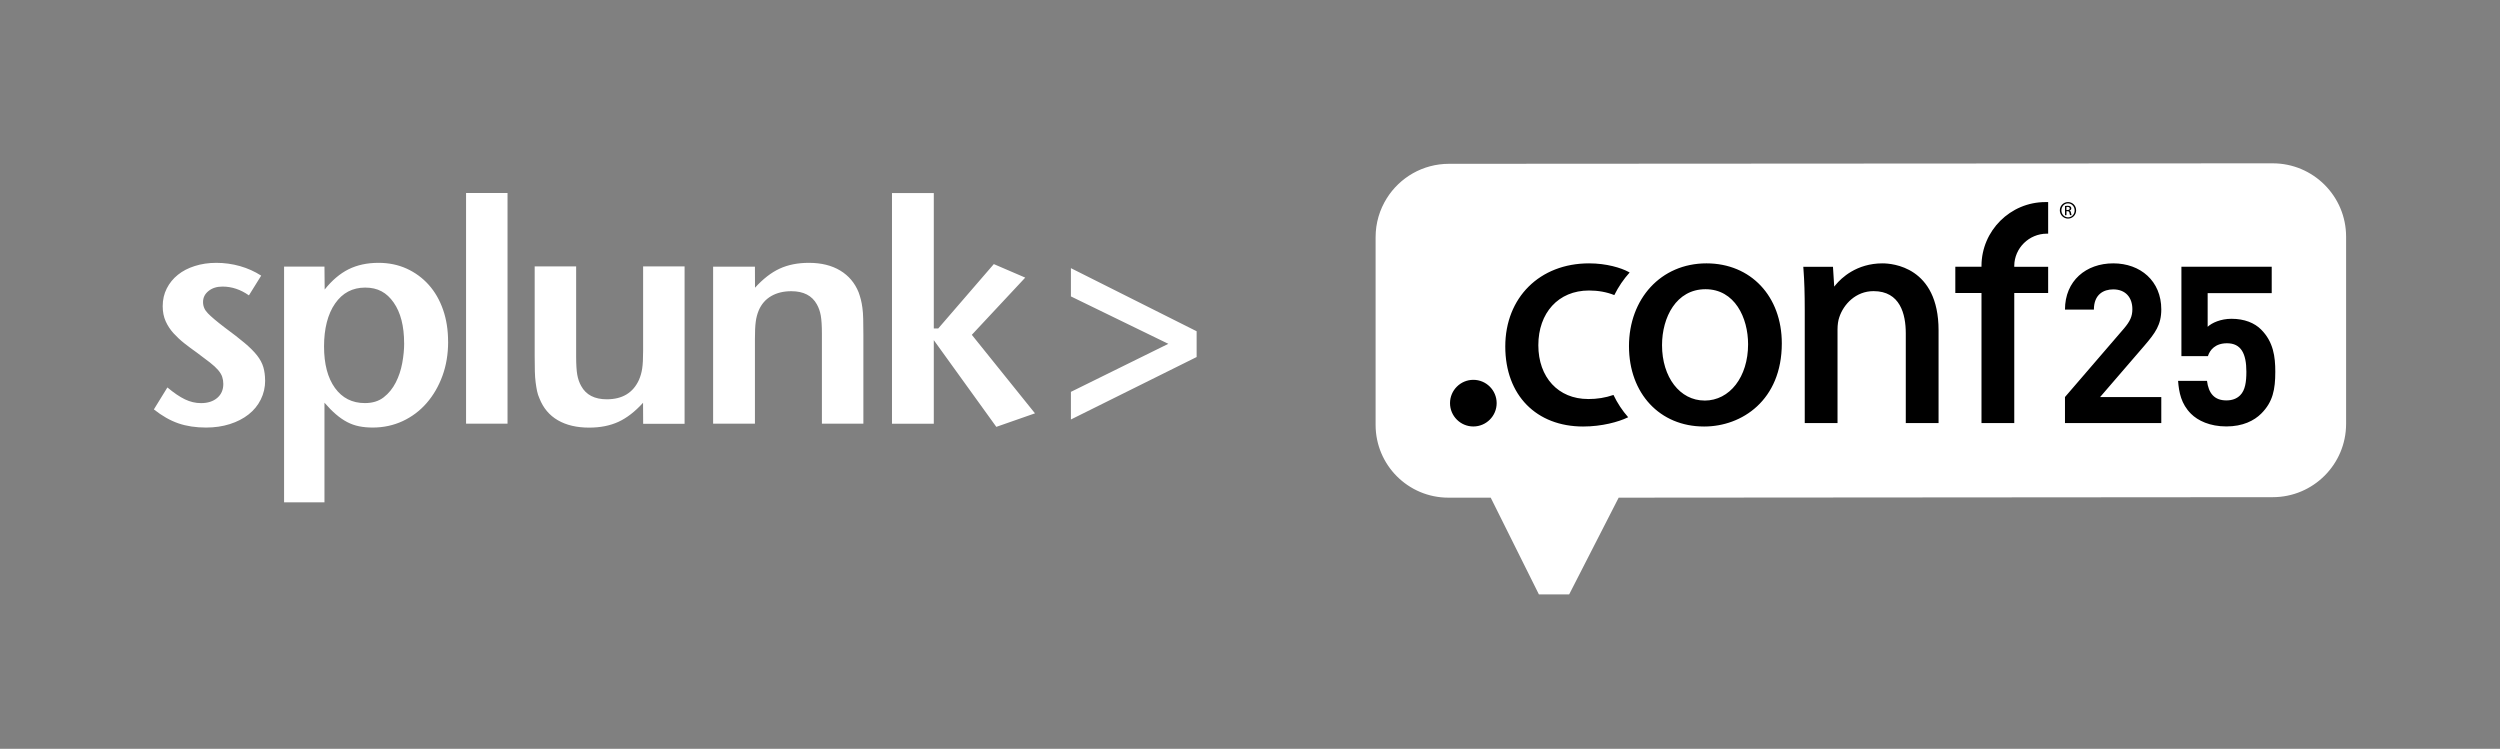 <?xml version="1.0" encoding="UTF-8"?>
<svg xmlns="http://www.w3.org/2000/svg" version="1.1" viewBox="0 0 719.27 215.44">
  <rect x="0" y="0" width="719.27" height="215.44" fill="#808080" stroke="none"/>
  <defs>
    <style>
      .cls-1 {
        fill: none;
      }

      .cls-2 {
        fill: #fff;
      }
    </style>
  </defs>
  <!-- Generator: Adobe Illustrator 28.7.1, SVG Export Plug-In . SVG Version: 1.2.0 Build 142)  -->
  <g>
    <g id="Logo">
      <g>
        <rect id="clearspace" class="cls-1" width="719.27" height="215.44"/>
        <path class="cls-2" d="M76.29,109.43c0,1.99-.42,3.83-1.27,5.53-.84,1.69-2.02,3.12-3.53,4.3-1.51,1.18-3.3,2.1-5.38,2.76-2.08.66-4.36.99-6.83.99-2.96,0-5.61-.4-7.96-1.21-2.35-.81-4.7-2.15-7.05-4.01l3.89-6.32c1.87,1.56,3.55,2.71,5.06,3.43,1.5.72,3.04,1.08,4.61,1.08,1.93,0,3.48-.49,4.66-1.49,1.18-1,1.76-2.34,1.76-4.03,0-.72-.11-1.41-.32-2.04-.21-.63-.6-1.28-1.17-1.95-.57-.66-1.35-1.39-2.35-2.17-.99-.78-2.27-1.75-3.84-2.9-1.2-.85-2.38-1.72-3.52-2.62-1.15-.91-2.18-1.87-3.12-2.9-.93-1.03-1.69-2.17-2.26-3.44-.57-1.27-.86-2.72-.86-4.34,0-1.87.39-3.58,1.17-5.11.78-1.54,1.85-2.85,3.2-3.93,1.35-1.09,2.97-1.93,4.87-2.53,1.89-.6,3.95-.91,6.18-.91,2.35,0,4.62.32,6.82.94,2.2.63,4.23,1.54,6.1,2.74l-3.53,5.68c-2.41-1.69-4.94-2.53-7.6-2.53-1.63,0-2.97.42-4.02,1.27-1.06.85-1.58,1.9-1.58,3.17s.46,2.3,1.4,3.26c.93.97,2.53,2.32,4.82,4.07,2.3,1.69,4.21,3.17,5.72,4.44,1.51,1.27,2.71,2.46,3.59,3.58.88,1.12,1.48,2.25,1.82,3.4.33,1.15.5,2.41.5,3.8M116.28,98.78c0,1.75-.18,3.64-.55,5.66-.37,2.02-.99,3.89-1.87,5.61-.88,1.72-2.03,3.14-3.46,4.25-1.43,1.12-3.23,1.67-5.42,1.67-3.64,0-6.51-1.45-8.61-4.35-2.09-2.9-3.14-6.88-3.14-11.95s1.06-9.31,3.19-12.36c2.12-3.05,5.01-4.57,8.65-4.57s6.19,1.44,8.19,4.3c2.01,2.87,3.01,6.78,3.01,11.72M128.92,98.32c0-3.38-.48-6.45-1.45-9.22-.97-2.78-2.34-5.16-4.12-7.15-1.78-1.99-3.9-3.54-6.34-4.66-2.45-1.11-5.15-1.67-8.11-1.67-3.26,0-6.13.62-8.61,1.85-2.48,1.24-4.77,3.18-6.88,5.83l-.06-6.6h-11.62v67.82h11.62v-28.66c1.15,1.33,2.25,2.45,3.31,3.35,1.06.91,2.13,1.65,3.22,2.22,1.09.57,2.24.98,3.45,1.22,1.21.24,2.51.36,3.9.36,3.09,0,5.96-.62,8.62-1.85,2.66-1.24,4.96-2.97,6.9-5.2,1.94-2.23,3.45-4.84,4.54-7.82,1.09-2.98,1.64-6.26,1.64-9.82M134.09,121.9h11.93V55.53h-11.93v66.37ZM196.96,121.92v-45.28h-11.93v24.37c0,2.17-.09,3.85-.27,5.03-.18,1.18-.49,2.25-.91,3.22-1.69,3.74-4.78,5.62-9.27,5.62-3.51,0-5.97-1.27-7.36-3.81-.55-.96-.92-2.05-1.14-3.26-.21-1.21-.32-2.96-.32-5.26v-25.9h-11.93v25.73c0,1.75.01,3.23.05,4.44.03,1.21.11,2.28.23,3.22.12.94.26,1.77.41,2.49.15.72.38,1.42.68,2.08,1.09,2.78,2.85,4.88,5.3,6.3,2.45,1.42,5.45,2.12,9.01,2.12,3.2,0,6.01-.56,8.43-1.67,2.42-1.12,4.77-2.94,7.07-5.48l.03,6.06h11.93ZM248.4,121.9v-25.67c0-1.75-.02-3.24-.05-4.47-.03-1.24-.1-2.31-.23-3.21-.12-.9-.27-1.7-.45-2.39-.18-.69-.39-1.37-.63-2.04-1.09-2.71-2.85-4.8-5.3-6.28-2.45-1.48-5.45-2.22-9.02-2.22-3.2,0-6.01.56-8.43,1.68-2.42,1.12-4.77,2.95-7.07,5.48l-.02-6.06h-12.03v45.18h12.03v-24.39c0-2.11.07-3.75.23-4.92.15-1.17.44-2.27.87-3.3.78-1.81,1.98-3.18,3.59-4.11,1.61-.93,3.53-1.4,5.77-1.4,3.52,0,5.97,1.27,7.36,3.79.54.96.92,2.05,1.13,3.25.21,1.2.32,2.95.32,5.24v25.84h11.93ZM297.78,118.93l-18.18-22.6,15.37-16.46-9.04-3.89-16,18.53h-1.27v-38.97h-12.03v66.37h12.03v-24.05l17.99,24.95,11.12-3.89ZM344.28,102.7v-7.4l-36.17-18.15v8.13l28.03,13.64-28.03,13.82v7.95l36.17-17.97ZM653.88,46.99l-237,.14c-7.54,0-14.16,3.96-17.89,9.91-2.04,3.25-3.22,7.09-3.22,11.2v54c0,11.56,9.37,20.94,20.94,20.94h12.18l13.86,27.83h8.71l14.24-27.83,188.18-.14c11.66,0,21.11-9.45,21.11-21.11v-53.83c0-11.66-9.45-21.11-21.11-21.11Z"/>
        <path d="M490.96,75.77c12.76,0,21.68,9.47,21.68,23.02,0,16.43-11.56,23.92-22.3,23.92h-.09c-12.71,0-21.58-9.5-21.58-23.11s9.17-23.83,22.3-23.83M490.42,115.25c7.25,0,12.52-6.81,12.52-16.2,0-7.63-3.83-15.84-12.25-15.84s-12.51,8.09-12.51,16.1c0,9.23,5.15,15.93,12.24,15.93M456.9,114.8c-8.56,0-14.31-6.22-14.31-15.48s5.72-15.74,14.58-15.74c2.63,0,5.08.44,7.28,1.32,1.18-2.39,2.67-4.58,4.41-6.5l-.37-.2c-2.07-1.12-6.27-2.43-11.31-2.43-14.19,0-24.1,9.84-24.1,23.92s9,23.02,22.39,23.02c5.45,0,10.19-1.34,12.8-2.59l.17-.08c-1.68-1.9-3.1-4.05-4.23-6.41-2.33.8-4.66,1.18-7.31,1.18M541.62,75.77c-7.53,0-11.9,4.28-13.43,6.12l-.47.57-.05-.74-.31-4.96h-8.54l.06.82c.25,3.32.36,6.82.36,11.7v32.44h9.43v-26.97c0-1.29.19-2.58.5-3.45,1.22-3.75,4.75-7.54,9.86-7.54,7.67,0,9.28,6.61,9.28,12.16v25.8h9.43v-26.7c0-18.32-13.42-19.25-16.11-19.25M579.52,76.75v-.3c.05-5.08,4.26-9.22,9.37-9.22h.38v-9.09h-.78c-10.1,0-18.36,8.22-18.4,18.32v.29h-7.53v7.55h7.53v37.42h9.43v-37.42h9.75v-7.54h-9.46s-.3,0-.3,0ZM594.98,58.14c-1.3,0-2.35,1.06-2.35,2.37s1.05,2.38,2.35,2.38,2.34-1.04,2.34-2.38-1.03-2.37-2.33-2.37h-.01ZM594.99,58.51c1.05,0,1.9.9,1.9,2.02s-.84,2.02-1.9,2c-1.06,0-1.91-.89-1.91-2.01s.85-2.01,1.9-2.01h.01ZM594.53,60.76h.3c.34,0,.51.13.57.46.05.35.12.59.18.68h.44c-.04-.08-.1-.24-.17-.65-.05-.39-.21-.6-.44-.64v-.02c.29-.08.52-.3.52-.64,0-.25-.09-.43-.24-.55-.16-.12-.42-.2-.82-.2-.32,0-.53.03-.75.06v2.65h.42v-1.14ZM594.53,59.54c.07-.01.17-.02.31-.02.47,0,.64.23.64.46,0,.33-.3.45-.64.45h-.31v-.9ZM594.11,121.72v-7.49l17.02-19.77c1.66-1.98,2.37-3.39,2.37-5.5,0-3.39-1.98-5.7-5.5-5.7-2.75,0-5.57,1.41-5.57,5.82h-8.32c0-8.32,6.08-13.31,13.89-13.31s13.82,5.06,13.82,13.25c0,4.42-1.73,6.78-4.86,10.43l-12.74,14.78h17.6v7.49h-27.71ZM650.59,118.98c-2.05,2.05-5.31,3.71-10.05,3.71s-8.19-1.66-10.18-3.65c-2.82-2.82-3.46-6.14-3.71-9.47h8.32c.45,3.58,2.11,5.63,5.57,5.63,1.6,0,2.94-.45,3.97-1.47,1.47-1.47,1.79-3.9,1.79-6.78,0-5.25-1.54-8.19-5.57-8.19-3.39,0-4.93,1.92-5.5,3.71h-7.62v-25.73h25.98v7.6h-18.43v9.68c1.22-1.15,3.78-2.3,6.85-2.3,3.78,0,6.66,1.22,8.51,3.07,3.58,3.58,4.1,7.87,4.1,12.16,0,5.12-.7,8.7-4.03,12.03ZM430.6,115.99c0-3.71-3.01-6.71-6.71-6.71s-6.71,3.01-6.71,6.71,3.01,6.71,6.71,6.71,6.71-3.01,6.71-6.71Z"/>
      </g>
    </g>
  </g>
</svg>